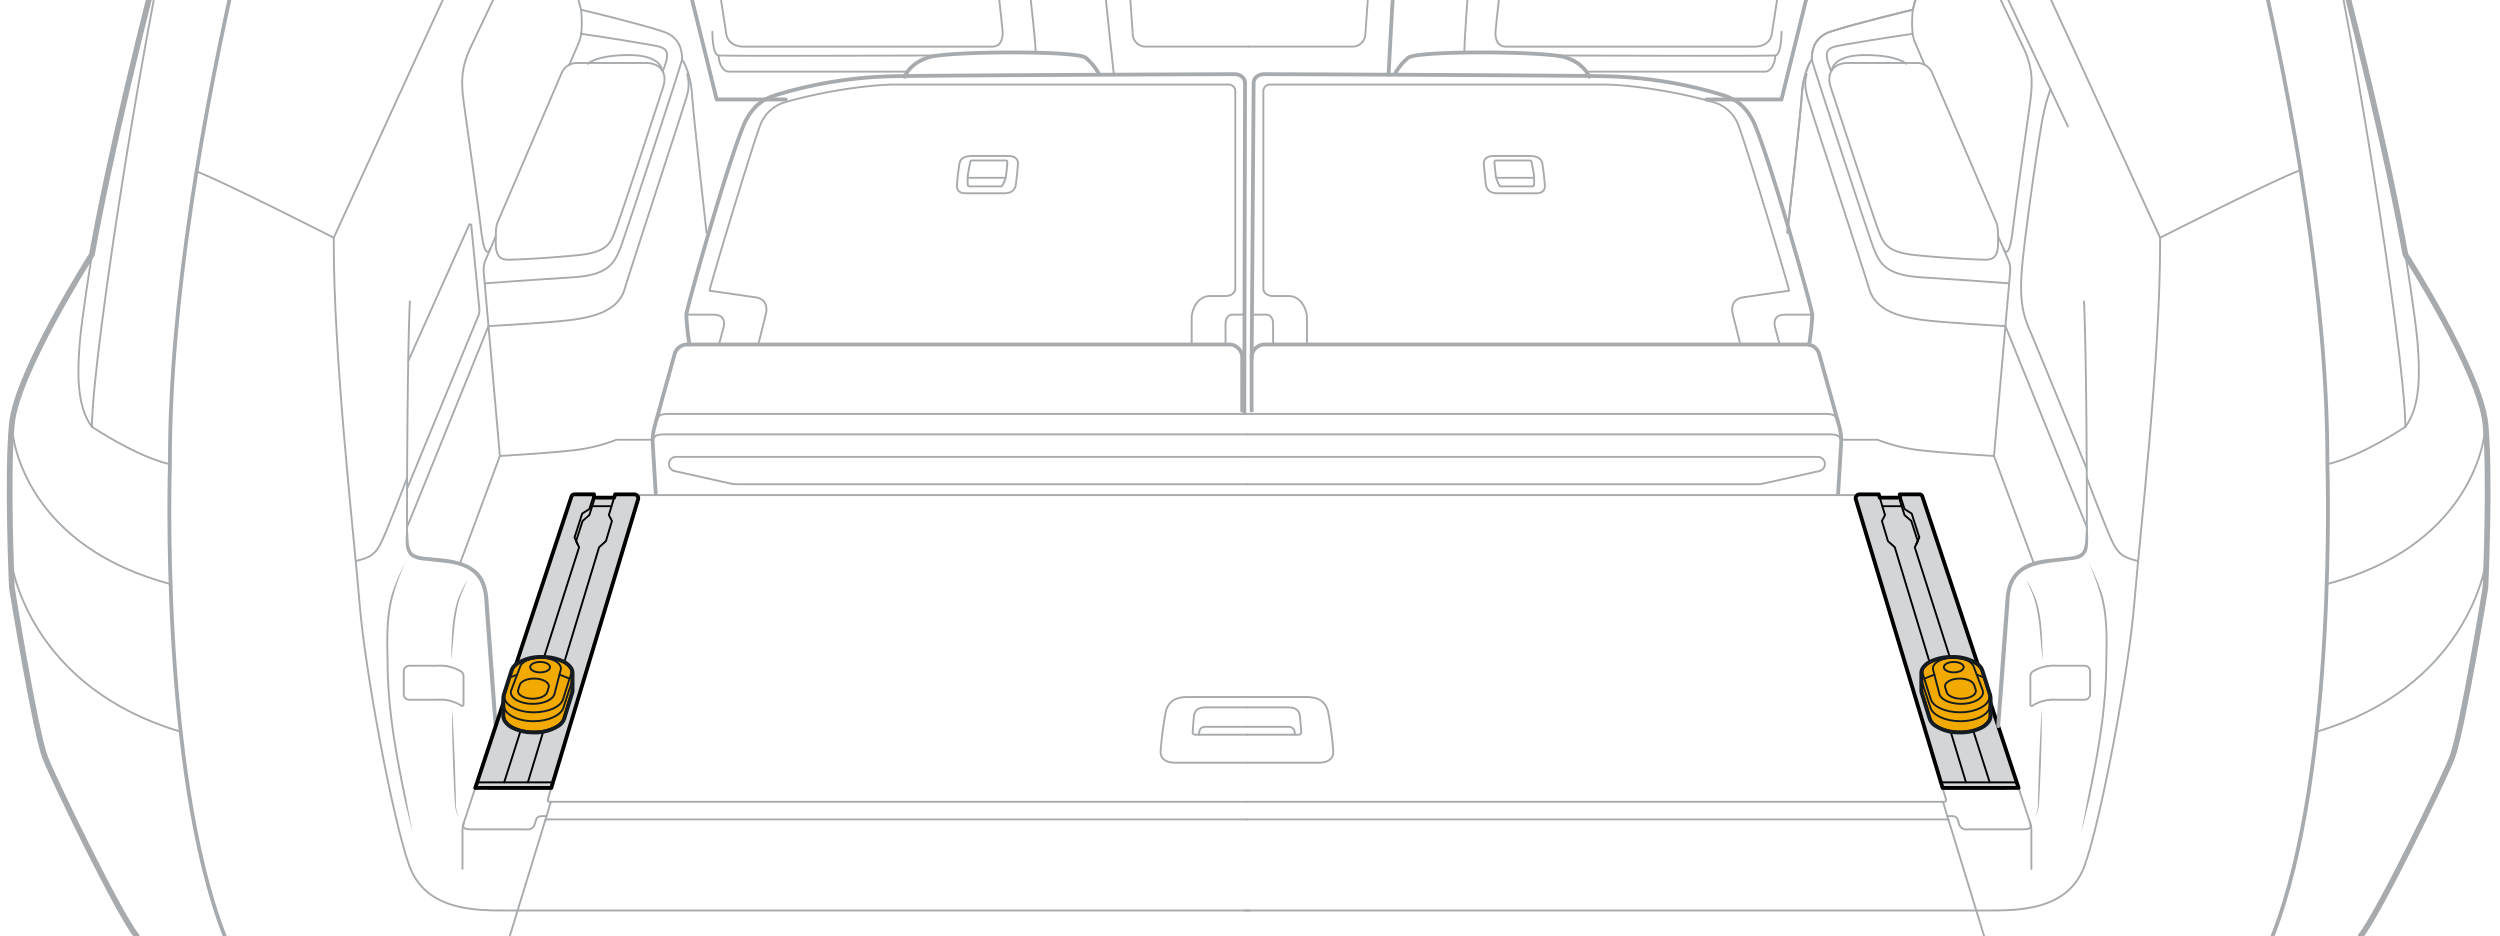 <svg xmlns="http://www.w3.org/2000/svg" width="654" height="244.852" viewBox="0 0 654 244.852"><g id="e828b7e6-0f5b-4e57-bb59-ea1a19b9eb59" data-name="below"><path d="M129.171,190q-1.288-16.223-2.432-32.456c-.112-2.617-.616-5.269-2.476-7.176-2.758-2.9-7.233-3.057-11.042-3.469-2.021-.33-4.468-.106-6.093-1.7-1.4-1.79-.951-4.174-.911-6.222a.251.251,0,0,1,.5-.005c.24,1.856-.037,4.081,1.117,5.58,1.435,1.222,3.644,1.049,5.49,1.341,5.429.374,12.068,1.273,13.833,7.449a17.141,17.141,0,0,1,.642,4.132q1.237,16.222,2.369,32.451a.5.5,0,0,1-1,.076Z" style="fill:#a7abae"/><path d="M528.542-184.8c16.431,22.685,52.739,82.579,59.364,95.035S620.238,16.24,629.249,66.593c0,0,19.611,30.742,20.936,44.258s0,42.933,0,42.933-6.175,37.974-8.717,44.415-19.32,41.021-23.9,46.61" style="fill:none;stroke:#a7abae;stroke-linecap:round;stroke-linejoin:round;stroke-width:1.5px"/><path d="M594.532,244.809c16.961-43.339,14.311-123.357,14.311-123.357.265-85.6-36.308-201.148-36.308-201.148l-5.3-14.576" style="fill:none;stroke:#a7abae;stroke-linecap:round;stroke-linejoin:round"/><path d="M629.249,66.593s2.65,16.431,3.18,23.057,1.06,16.431-3.18,22c0,0-11.4,7.686-20.406,9.806" style="fill:none;stroke:#a7abae;stroke-linecap:round;stroke-linejoin:round;stroke-width:0.5px"/><path d="M650.185,110.851c0,6.15-5.154,32.306-41.509,41.947" style="fill:none;stroke:#a7abae;stroke-linecap:round;stroke-linejoin:round;stroke-width:0.5px"/><path d="M650.485,145.487c-.134,4.062-6.017,34.572-44.463,45.93" style="fill:none;stroke:#a7abae;stroke-linecap:round;stroke-linejoin:round;stroke-width:0.5px"/><path d="M629.249,111.646C629.1,91.6,613.768-4.448,606.3-30.911" style="fill:none;stroke:#a7abae;stroke-linecap:round;stroke-linejoin:round;stroke-width:0.5px"/><path d="M124.752-184.8c-16.431,22.685-52.738,82.579-59.364,95.035S33.056,16.24,24.046,66.593c0,0-19.612,30.742-20.937,44.258s0,42.933,0,42.933,6.175,37.974,8.717,44.415,19.321,41.021,23.9,46.61" style="fill:none;stroke:#a7abae;stroke-linecap:round;stroke-linejoin:round;stroke-width:1.5px"/><path d="M58.763,244.809C41.8,201.47,44.452,121.452,44.452,121.452,44.187,35.851,80.759-79.7,80.759-79.7l5.3-14.576" style="fill:none;stroke:#a7abae;stroke-linecap:round;stroke-linejoin:round"/><path d="M24.046,66.593S21.4,83.024,20.865,89.65s-1.06,16.431,3.181,22c0,0,11.4,7.686,20.406,9.806" style="fill:none;stroke:#a7abae;stroke-linecap:round;stroke-linejoin:round;stroke-width:0.5px"/><path d="M3.109,110.851c0,6.15,5.154,32.306,41.509,41.947" style="fill:none;stroke:#a7abae;stroke-linecap:round;stroke-linejoin:round;stroke-width:0.5px"/><path d="M2.81,145.487c.133,4.062,6.016,34.572,44.462,45.93" style="fill:none;stroke:#a7abae;stroke-linecap:round;stroke-linejoin:round;stroke-width:0.5px"/><path d="M24.046,111.646C24.2,91.6,39.526-4.448,46.992-30.911" style="fill:none;stroke:#a7abae;stroke-linecap:round;stroke-linejoin:round;stroke-width:0.5px"/><path d="M466.041,8.308s.048,6.033-1.63,6.207-58.067,0-58.067,0" style="fill:none;stroke:#a7abae;stroke-linecap:round;stroke-linejoin:round;stroke-width:0.5px"/><path d="M464.411,14.515c0,1.909-1.041,4.222-2.66,4.222H414.976" style="fill:none;stroke:#a7abae;stroke-linecap:round;stroke-linejoin:round;stroke-width:0.5px"/><path d="M186.357,8.308s-.048,6.033,1.629,6.207,58.067,0,58.067,0" style="fill:none;stroke:#a7abae;stroke-linecap:round;stroke-linejoin:round;stroke-width:0.5px"/><path d="M187.986,14.515c0,1.909,1.041,4.222,2.66,4.222h46.775" style="fill:none;stroke:#a7abae;stroke-linecap:round;stroke-linejoin:round;stroke-width:0.5px"/><path d="M327.939,82.312h3.382c1.045,0,1.721,1.082,1.721,2.3v5.505" style="fill:none;stroke:#a7abae;stroke-linecap:round;stroke-linejoin:round;stroke-width:0.5px"/><path d="M341.9,90.117V83.191c0-1.962-1.352-5.75-4.857-5.75h-4s-2.552.068-2.552-2.1V23.826a1.7,1.7,0,0,1,1.7-1.7H419.87c4.671,0,16.873,1.267,28.693,4.706a9.819,9.819,0,0,1,6.292,6.154c2,5.159,13.441,43.08,13.155,43.08S456,77.786,456,77.786s-3.718.273-2.669,4.526c.494,2,1.263,5.1,1.939,7.805" style="fill:none;stroke:#a7abae;stroke-linecap:round;stroke-linejoin:round;stroke-width:0.5px"/><path d="M465.564,90.117c-.5-1.873-.982-3.665-1.176-4.367-.477-1.72-.1-3.438,2.669-3.438h7.05" style="fill:none;stroke:#a7abae;stroke-linecap:round;stroke-linejoin:round;stroke-width:0.5px"/><path d="M325.483,238.181h194.1c8.021,0,21.414.255,25.75-11.735s11.607-51.2,13.01-68.711,6.884-64.211,6.748-95.546" style="fill:none;stroke:#a7abae;stroke-linecap:round;stroke-linejoin:round;stroke-width:0.5px"/><path d="M509.613-33.072c2.554-9.865,5.36-12.671,9.314-4.891s46.16,100.152,46.16,100.152,30.564-15.552,36.735-17.671" style="fill:none;stroke:#a7abae;stroke-linecap:round;stroke-linejoin:round;stroke-width:0.5px"/><path d="M593.318.069s-19.126-32.062-22.38-40.282-12.5-42.789-13.357-55.3" style="fill:none;stroke:#a7abae;stroke-linecap:round;stroke-linejoin:round;stroke-width:0.5px"/><path d="M142.785-33.072l9.22,35.62s14.9,3.539,21.465,5.709c4.445,1.468,5.007,5.034,4.952,7.414.719.621,2.364,4.459,2.62,9.138s3.782,36.041,3.782,36.041" style="fill:none;stroke:#a7abae;stroke-linecap:round;stroke-linejoin:round;stroke-width:0.5px"/><path d="M509.613-33.072l-9.221,35.62s-14.9,3.539-21.465,5.709c-4.444,1.468-5.007,5.034-4.952,7.414-.719.621-2.363,4.459-2.619,9.138s-3.783,36.041-3.783,36.041" style="fill:none;stroke:#a7abae;stroke-linecap:round;stroke-linejoin:round;stroke-width:0.5px"/><path d="M325.7,82.312H322.32c-1.045,0-1.721,1.082-1.721,2.3v5.505" style="fill:none;stroke:#a7abae;stroke-linecap:round;stroke-linejoin:round;stroke-width:0.5px"/><path d="M311.744,90.117V83.191c0-1.962,1.353-5.75,4.858-5.75h4s2.551.068,2.551-2.1V23.826a1.7,1.7,0,0,0-1.7-1.7H233.771c-4.671,0-16.873,1.267-28.694,4.706a9.819,9.819,0,0,0-6.291,6.154c-2,5.159-13.441,43.08-13.155,43.08s12.011,1.72,12.011,1.72,3.718.273,2.669,4.526c-.494,2-1.264,5.1-1.939,7.805" style="fill:none;stroke:#a7abae;stroke-linecap:round;stroke-linejoin:round;stroke-width:0.5px"/><path d="M188.076,90.117c.5-1.873.982-3.665,1.177-4.367.477-1.72.1-3.438-2.669-3.438h-7.05" style="fill:none;stroke:#a7abae;stroke-linecap:round;stroke-linejoin:round;stroke-width:0.5px"/><path d="M326.914,238.181h-194.1c-8.021,0-21.413.255-25.75-11.735s-11.607-51.2-13.01-68.711S87.175,93.524,87.31,62.189" style="fill:none;stroke:#a7abae;stroke-linecap:round;stroke-linejoin:round;stroke-width:0.5px"/><path d="M142.785-33.072c-2.554-9.865-5.36-12.671-9.314-4.891S87.31,62.189,87.31,62.189,59.123,47.847,51.422,44.832" style="fill:none;stroke:#a7abae;stroke-linecap:round;stroke-linejoin:round;stroke-width:0.5px"/><path d="M133.031,245.921l9.586-31.255a.441.441,0,0,1,.422-.312H326.2" style="fill:none;stroke:#a7abae;stroke-linecap:round;stroke-linejoin:round;stroke-width:0.5px"/><path d="M142.617,214.666l1.389-4.6a.44.44,0,0,1,.422-.314H326.2" style="fill:none;stroke:#a7abae;stroke-linecap:round;stroke-linejoin:round;stroke-width:0.5px"/><path d="M519.367,245.921l-9.587-31.255a.441.441,0,0,0-.422-.312H326.2" style="fill:none;stroke:#a7abae;stroke-linecap:round;stroke-linejoin:round;stroke-width:0.5px"/><path d="M509.78,214.666l-1.388-4.6a.442.442,0,0,0-.423-.314H326.2" style="fill:none;stroke:#a7abae;stroke-linecap:round;stroke-linejoin:round;stroke-width:0.5px"/><path d="M144.428,209.749h-.71a.442.442,0,0,1-.423-.568l23.867-79.353a.441.441,0,0,1,.422-.315H326.2" style="fill:none;stroke:#a7abae;stroke-linecap:round;stroke-linejoin:round;stroke-width:0.5px"/><path d="M507.969,209.749h.71a.442.442,0,0,0,.423-.568l-23.867-79.353a.44.44,0,0,0-.422-.315H326.2" style="fill:none;stroke:#a7abae;stroke-linecap:round;stroke-linejoin:round;stroke-width:0.5px"/><path d="M171.569,129.513l-.807-13.31a14.32,14.32,0,0,1,.494-4.693l5.232-18.882a3.427,3.427,0,0,1,3.3-2.511H321.542a3.426,3.426,0,0,1,3.426,3.426v14.276" style="fill:none;stroke:#a7abae;stroke-linejoin:round"/><path d="M120.987,227.3v-9.971a6.63,6.63,0,0,1,.334-2.077l3.013-9.127" style="fill:none;stroke:#a7abae;stroke-linecap:round;stroke-linejoin:round;stroke-width:0.5px"/><path d="M531.41,227.3v-9.971a6.63,6.63,0,0,0-.334-2.077l-3.013-9.127" style="fill:none;stroke:#a7abae;stroke-linecap:round;stroke-linejoin:round;stroke-width:0.5px"/><path d="M120.305,147.472l10.464-28.19s14.865-.869,20.464-1.641a45.633,45.633,0,0,0,10.039-2.607h9.467" style="fill:none;stroke:#a7abae;stroke-linecap:round;stroke-linejoin:round;stroke-width:0.5px"/><path d="M148.908,17.014c1.438-3.361,2.4-5.624,2.614-6.133,1.159-2.8.483-8.333.483-8.333" style="fill:none;stroke:#a7abae;stroke-linecap:round;stroke-linejoin:round;stroke-width:0.5px"/><path d="M503.49,17.014c-1.439-3.361-2.4-5.624-2.615-6.133-1.158-2.8-.483-8.333-.483-8.333" style="fill:none;stroke:#a7abae;stroke-linecap:round;stroke-linejoin:round;stroke-width:0.5px"/><path d="M130.258,57.945c4.577-10.656,11.875-27.652,16.68-38.868a4.285,4.285,0,0,1,3.937-2.6h18.119c3.185,0,5.888,2.026,4.44,6.466s-11.2,34.171-12.452,37.356-1.93,5.7-9.942,6.468-14,1.061-17.182,1.158c-1.979.06-4.231.181-4.167-4.481C129.722,61.166,129.6,59.464,130.258,57.945Z" style="fill:none;stroke:#a7abae;stroke-linecap:round;stroke-linejoin:round;stroke-width:0.5px"/><path d="M130.769,119.282l-4.234-48.195A6.423,6.423,0,0,1,127.028,68l2.673-6.223" style="fill:none;stroke:#a7abae;stroke-linecap:round;stroke-linejoin:round;stroke-width:0.5px"/><path d="M521.628,119.282l4.234-48.195A6.411,6.411,0,0,0,525.369,68L522.7,61.772" style="fill:none;stroke:#a7abae;stroke-linecap:round;stroke-linejoin:round;stroke-width:0.5px"/><path d="M106.467,140.655c0-48.144.749-61.786.749-61.786" style="fill:none;stroke:#a7abae;stroke-linecap:round;stroke-linejoin:round;stroke-width:0.5px"/><path d="M106.467,137.944l21.317-52.638s16.756-.9,22.162-1.675,11.776-2.317,13.449-7.98,15.38-47.3,16.153-50.13a10.121,10.121,0,0,0,.215-6.12" style="fill:none;stroke:#a7abae;stroke-linecap:round;stroke-linejoin:round;stroke-width:0.5px"/><path d="M106.79,94.441l15.931-35.6a.295.295,0,0,1,.562.092L125.4,80.787a3.9,3.9,0,0,1-.276,1.86L106.486,127.84" style="fill:none;stroke:#a7abae;stroke-linecap:round;stroke-linejoin:round;stroke-width:0.5px"/><path d="M126.8,74.124s13.234-.983,22.886-1.562,11.2-3.764,12.935-8.591,14.672-44.306,15.8-48.3" style="fill:none;stroke:#a7abae;stroke-linecap:round;stroke-linejoin:round;stroke-width:0.5px"/><path d="M153.742,16.673s2.221-2.269,10.763-2.269,8.681,3.963,8.681,3.963" style="fill:none;stroke:#a7abae;stroke-linecap:round;stroke-linejoin:round;stroke-width:0.5px"/><path d="M152.03,8.844s9.5,1.372,16.529,2.616c5.491.971,7.437.748,4.805,7.2" style="fill:none;stroke:#a7abae;stroke-linecap:round;stroke-linejoin:round;stroke-width:0.5px"/><path d="M128.274,65.094c-.7,1.631-1.752,1.1-2.428-4.984s-3.571-26.448-4.344-31.95-1.255-9.653,1.545-15.638,15.282-32.22,16.69-34.754c2.072-3.731,5-3.317,7.324,5.68" style="fill:none;stroke:#a7abae;stroke-linecap:round;stroke-linejoin:round;stroke-width:0.5px"/><path d="M509.613-33.072l-9.221,35.62s-14.9,3.539-21.465,5.709c-4.444,1.468-5.007,5.034-4.952,7.414-.719.621-2.363,4.459-2.619,9.138s-3.783,36.041-3.783,36.041" style="fill:none;stroke:#a7abae;stroke-linecap:round;stroke-linejoin:round;stroke-width:0.5px"/><path d="M522.139,57.945c-4.577-10.656-11.875-27.652-16.68-38.868a4.284,4.284,0,0,0-3.937-2.6H483.4c-3.185,0-5.888,2.026-4.44,6.466s11.2,34.171,12.452,37.356,1.931,5.7,9.943,6.468,14,1.061,17.181,1.158c1.979.06,4.232.181,4.167-4.481C522.675,61.166,522.792,59.464,522.139,57.945Z" style="fill:none;stroke:#a7abae;stroke-linecap:round;stroke-linejoin:round;stroke-width:0.5px"/><path d="M545.93,137.944,524.613,85.306s-16.756-.9-22.161-1.675-11.777-2.317-13.45-7.98-15.38-47.3-16.152-50.13-.724-4.362-.216-6.12" style="fill:none;stroke:#a7abae;stroke-linecap:round;stroke-linejoin:round;stroke-width:0.5px"/><path d="M525.6,74.124s-13.234-.983-22.887-1.562-11.2-3.764-12.935-8.591-14.672-44.306-15.8-48.3" style="fill:none;stroke:#a7abae;stroke-linecap:round;stroke-linejoin:round;stroke-width:0.5px"/><path d="M498.655,16.673s-2.22-2.269-10.763-2.269-8.681,3.963-8.681,3.963" style="fill:none;stroke:#a7abae;stroke-linecap:round;stroke-linejoin:round;stroke-width:0.5px"/><path d="M500.367,8.844s-9.5,1.372-16.529,2.616c-5.49.971-7.437.748-4.8,7.2" style="fill:none;stroke:#a7abae;stroke-linecap:round;stroke-linejoin:round;stroke-width:0.5px"/><path d="M524.123,65.094c.7,1.631,1.753,1.1,2.428-4.984s3.572-26.448,4.344-31.95,1.255-9.653-1.544-15.638S514.068-19.7,512.66-22.232c-2.072-3.731-4.995-3.317-7.324,5.68" style="fill:none;stroke:#a7abae;stroke-linecap:round;stroke-linejoin:round;stroke-width:0.5px"/><path d="M106.5,124.976s-5.458,14.576-7.1,17.569-3.2,3.389-6.331,4.252" style="fill:none;stroke:#a7abae;stroke-linecap:round;stroke-linejoin:round;stroke-width:0.5px"/><path d="M121.255,176.857a1.452,1.452,0,0,0-.642-1.2,10.542,10.542,0,0,0-6.215-1.5h-7.326a1.449,1.449,0,0,0-1.449,1.449V181.6a1.449,1.449,0,0,0,1.449,1.449H114.4a10.457,10.457,0,0,1,6.308,1.562.35.35,0,0,0,.549-.287Z" style="fill:none;stroke:#a7abae;stroke-linecap:round;stroke-linejoin:round;stroke-width:0.5px"/><path d="M106.034,147.168a57.249,57.249,0,0,0-3.088,8.446c-1.637,5.777-1.413,11.895-1.3,17.853.059,12.052,2.215,23.925,4.679,35.685q.8,4.44,1.688,8.866-1.134-4.37-2.177-8.764c-2.471-11.786-4.63-23.693-4.689-35.772-.121-6.012-.342-12.153,1.312-18.007a56.256,56.256,0,0,1,3.57-8.307Z" style="fill:#a7abae"/><path d="M546.364,147.168a56.469,56.469,0,0,1,3.57,8.307c1.653,5.854,1.432,12,1.312,18.007-.06,12.079-2.219,23.986-4.69,35.772q-1.049,4.393-2.177,8.764.891-4.425,1.688-8.866c2.464-11.76,4.62-23.633,4.679-35.685.119-5.958.343-12.076-1.294-17.852a57.375,57.375,0,0,0-3.088-8.447Z" style="fill:#a7abae"/><path d="M121.421,214.945c-.627,1.862-.112,2.022,2.688,2.022h13.485a2.05,2.05,0,0,0,2.424-1.805c.449-1.736.925-1.678,2.956-1.678" style="fill:none;stroke:#a7abae;stroke-linecap:round;stroke-linejoin:round;stroke-width:0.5px"/><line x1="144.215" y1="206.122" x2="124.335" y2="206.122" style="fill:none;stroke:#a7abae;stroke-linecap:round;stroke-linejoin:round;stroke-width:0.5px"/><path d="M530.976,214.945c.627,1.862.112,2.022-2.687,2.022H514.8a2.051,2.051,0,0,1-2.425-1.805c-.449-1.736-.924-1.678-2.955-1.678" style="fill:none;stroke:#a7abae;stroke-linecap:round;stroke-linejoin:round;stroke-width:0.5px"/><line x1="508.182" y1="206.122" x2="528.062" y2="206.122" style="fill:none;stroke:#a7abae;stroke-linecap:round;stroke-linejoin:round;stroke-width:0.5px"/><path d="M122.326,151.534c-.675,1.692-1.467,3.34-2.052,5.045-1.638,5.2-1.5,10.75-2.267,16.127.2-5.436.08-11.064,1.907-16.258a46.3,46.3,0,0,1,2.412-4.914Z" style="fill:#a7abae"/><path d="M120.375,214.054c-1.732-1.808-1.309-4.667-1.557-6.967l-.312-7.258c-.12-4.264-.3-10.316-.259-14.528.335,4.174.581,10.264.758,14.512l.2,7.263c.184,2.308-.4,5.069,1.174,6.978Z" style="fill:#a7abae"/><path d="M144.215,206.122l22.743-75.617v-.143a1.042,1.042,0,0,0-1.041-1.042h-5l-.262.864H155.4v-.864h-5.11a.837.837,0,0,0-.794.574l-25.165,76.227Z" style="fill:#d3d5d6;stroke:#000001;stroke-linecap:round;stroke-linejoin:round"/><polyline points="155.403 129.32 154.179 133.165 152.301 134.351 150.297 140.604 151.193 142.562" style="fill:none;stroke:#000001;stroke-linecap:round;stroke-linejoin:round;stroke-width:0.5px"/><polyline points="138.093 204.662 156.725 143.153 158.508 141.563 160.09 136.271 159.275 134.737 160.654 130.184" style="fill:none;stroke:#000001;stroke-linecap:round;stroke-linejoin:round;stroke-width:0.5px"/><line x1="124.816" y1="204.662" x2="144.542" y2="204.662" style="fill:none;stroke:#000001;stroke-linecap:round;stroke-linejoin:round;stroke-width:0.5px"/><polyline points="155.403 130.184 155.403 130.892 154.179 134.737 152.41 136.271 150.705 141.563 151.492 143.173 131.887 204.662" style="fill:none;stroke:#000001;stroke-linecap:round;stroke-linejoin:round;stroke-width:0.5px"/><line x1="159.977" y1="132.42" x2="154.949" y2="132.42" style="fill:none;stroke:#000001;stroke-linecap:round;stroke-linejoin:round;stroke-width:0.5px"/><path d="M508.182,206.122l-22.743-75.617v-.143a1.042,1.042,0,0,1,1.042-1.042h5l.261.864h5.251v-.864h5.11a.837.837,0,0,1,.794.574l25.165,76.227Z" style="fill:#d3d5d6;stroke:#000001;stroke-linecap:round;stroke-linejoin:round"/><polyline points="496.994 129.32 498.218 133.165 500.096 134.351 502.101 140.604 501.204 142.562" style="fill:none;stroke:#000001;stroke-linecap:round;stroke-linejoin:round;stroke-width:0.5px"/><polyline points="514.304 204.662 495.672 143.153 493.89 141.563 492.307 136.271 493.123 134.737 491.743 130.184" style="fill:none;stroke:#000001;stroke-linecap:round;stroke-linejoin:round;stroke-width:0.5px"/><line x1="527.581" y1="204.662" x2="507.856" y2="204.662" style="fill:none;stroke:#000001;stroke-linecap:round;stroke-linejoin:round;stroke-width:0.5px"/><polyline points="496.994 130.184 496.994 130.892 498.218 134.737 499.987 136.271 501.693 141.563 500.905 143.173 520.51 204.662" style="fill:none;stroke:#000001;stroke-linecap:round;stroke-linejoin:round;stroke-width:0.5px"/><line x1="492.421" y1="132.42" x2="497.449" y2="132.42" style="fill:none;stroke:#000001;stroke-linecap:round;stroke-linejoin:round;stroke-width:0.5px"/><path d="M171.817,109.985c.417-1.5,1.162-1.709,3.382-1.709h151" style="fill:none;stroke:#a7abae;stroke-linecap:round;stroke-linejoin:round;stroke-width:0.5px"/><path d="M170.739,115.338c.417-1.5,1.161-1.709,3.382-1.709H326.2" style="fill:none;stroke:#a7abae;stroke-linecap:round;stroke-linejoin:round;stroke-width:0.5px"/><path d="M326.2,119.517H176.878a1.879,1.879,0,0,0-.41,3.712l14.326,3.2a10.436,10.436,0,0,0,2.27.25H326.2" style="fill:none;stroke:#a7abae;stroke-linecap:round;stroke-linejoin:round;stroke-width:0.5px"/><path d="M480.828,129.513l.807-13.31a14.32,14.32,0,0,0-.494-4.693l-5.232-18.882a3.426,3.426,0,0,0-3.3-2.511H330.855a3.426,3.426,0,0,0-3.426,3.426v14.276" style="fill:none;stroke:#a7abae;stroke-linejoin:round"/><path d="M522.229,189.921q1.111-16.23,2.369-32.451c.107-2.742.744-5.781,2.784-7.826,3.111-3.2,7.613-3.318,11.691-3.755,1.846-.293,4.056-.119,5.491-1.341,1.154-1.5.874-3.722,1.117-5.58a.25.25,0,0,1,.5.005,20.1,20.1,0,0,1-.033,4.137,3.573,3.573,0,0,1-2.871,3.188c-8.191,1.5-17.345.018-17.617,11.243Q524.5,173.772,523.226,190a.5.5,0,0,1-1-.076Z" style="fill:#a7abae"/><path d="M532.092,147.472l-10.464-28.19s-14.865-.869-20.464-1.641a45.613,45.613,0,0,1-10.038-2.607h-9.467" style="fill:none;stroke:#a7abae;stroke-linecap:round;stroke-linejoin:round;stroke-width:0.5px"/><path d="M545.931,140.655c0-48.144-.75-61.786-.75-61.786" style="fill:none;stroke:#a7abae;stroke-linecap:round;stroke-linejoin:round;stroke-width:0.5px"/><path d="M545.9,124.976s5.457,14.576,7.1,17.569,3.2,3.389,6.331,4.252" style="fill:none;stroke:#a7abae;stroke-linecap:round;stroke-linejoin:round;stroke-width:0.5px"/><path d="M531.143,176.857a1.453,1.453,0,0,1,.641-1.2,10.545,10.545,0,0,1,6.216-1.5h7.325a1.449,1.449,0,0,1,1.449,1.449V181.6a1.449,1.449,0,0,1-1.449,1.449H538a10.458,10.458,0,0,0-6.309,1.562.349.349,0,0,1-.548-.287Z" style="fill:none;stroke:#a7abae;stroke-linecap:round;stroke-linejoin:round;stroke-width:0.5px"/><path d="M530.071,151.534a46.3,46.3,0,0,1,2.412,4.914c1.827,5.194,1.7,10.822,1.907,16.258-.767-5.377-.629-10.927-2.267-16.127-.585-1.705-1.377-3.353-2.052-5.045Z" style="fill:#a7abae"/><path d="M532.022,214.054c1.574-1.908.99-4.671,1.174-6.978l.2-7.263c.178-4.262.422-10.314.758-14.512.042,4.187-.139,10.278-.259,14.528l-.312,7.258c-.248,2.3.175,5.159-1.557,6.967Z" style="fill:#a7abae"/><path d="M480.58,109.985c-.417-1.5-1.161-1.709-3.382-1.709h-151" style="fill:none;stroke:#a7abae;stroke-linecap:round;stroke-linejoin:round;stroke-width:0.5px"/><path d="M481.658,115.338c-.416-1.5-1.161-1.709-3.381-1.709H326.2" style="fill:none;stroke:#a7abae;stroke-linecap:round;stroke-linejoin:round;stroke-width:0.5px"/><path d="M326.2,119.517h149.32a1.879,1.879,0,0,1,.41,3.712l-14.325,3.2a10.392,10.392,0,0,1-2.271.251H326.2" style="fill:none;stroke:#a7abae;stroke-linecap:round;stroke-linejoin:round;stroke-width:0.5px"/><path d="M326.2,182.345H310.712c-1.813,0-5.007.259-5.784,4.058a95.411,95.411,0,0,0-1.3,9.927c-.172,1.813.95,3.194,3.8,3.194H326.2" style="fill:none;stroke:#a7abae;stroke-linecap:round;stroke-linejoin:round;stroke-width:0.5px"/><path d="M326.2,185.049H315.59c-1.609,0-3.078.308-3.285,2.574-.175,1.914-.257,3.238-.294,3.951a.588.588,0,0,0,.587.618h13.6" style="fill:none;stroke:#a7abae;stroke-linecap:round;stroke-linejoin:round;stroke-width:0.5px"/><path d="M313.721,192.192s-.386-2.059,1.673-2.059H326.2" style="fill:none;stroke:#a7abae;stroke-linecap:round;stroke-linejoin:round;stroke-width:0.5px"/><path d="M326.2,182.345h15.486c1.813,0,5.007.259,5.784,4.058a95.411,95.411,0,0,1,1.3,9.927c.173,1.813-.95,3.194-3.8,3.194H326.2" style="fill:none;stroke:#a7abae;stroke-linecap:round;stroke-linejoin:round;stroke-width:0.5px"/><path d="M326.2,185.049h10.608c1.609,0,3.078.308,3.285,2.574.175,1.914.258,3.238.3,3.951a.588.588,0,0,1-.588.618H326.2" style="fill:none;stroke:#a7abae;stroke-linecap:round;stroke-linejoin:round;stroke-width:0.5px"/><path d="M338.676,192.192s.387-2.059-1.673-2.059H326.2" style="fill:none;stroke:#a7abae;stroke-linecap:round;stroke-linejoin:round;stroke-width:0.5px"/><path d="M388.169,42.928c-.091-1.447.949-2.126,2.487-2.126h9.408c1.537,0,3.166.317,3.437,2.081s.543,4.025.633,5.518-.723,2.171-2.4,2.171h-9.905c-1.357,0-2.849-.407-3.121-2.307S388.169,42.928,388.169,42.928Z" style="fill:none;stroke:#a7abae;stroke-linecap:round;stroke-linejoin:round;stroke-width:0.5px"/><path d="M390.948,42.39a.39.39,0,0,1,.389-.412h8.908a.389.389,0,0,1,.381.31c.133.64.44,2.142.614,3.218a13.07,13.07,0,0,1,.035,2.9.387.387,0,0,1-.387.354h-8.269a.389.389,0,0,1-.324-.172,7.18,7.18,0,0,1-1.051-3.084C391.061,44.041,390.981,42.947,390.948,42.39Z" style="fill:none;stroke:#a7abae;stroke-linecap:round;stroke-linejoin:round;stroke-width:0.5px"/><line x1="391.428" y1="46.511" x2="401.194" y2="46.511" style="fill:none;stroke:#a7abae;stroke-linecap:round;stroke-linejoin:round;stroke-width:0.5px"/><path d="M266.3,42.928c.09-1.447-.95-2.126-2.488-2.126H254.4c-1.538,0-3.166.317-3.438,2.081s-.542,4.025-.633,5.518.724,2.171,2.4,2.171h9.905c1.357,0,2.85-.407,3.121-2.307S266.3,42.928,266.3,42.928Z" style="fill:none;stroke:#a7abae;stroke-linecap:round;stroke-linejoin:round;stroke-width:0.5px"/><path d="M263.519,42.39a.388.388,0,0,0-.388-.412h-8.909a.389.389,0,0,0-.381.31c-.133.64-.44,2.142-.613,3.218a13.018,13.018,0,0,0-.036,2.9.389.389,0,0,0,.388.354h8.269a.388.388,0,0,0,.323-.172,7.18,7.18,0,0,0,1.051-3.084C263.406,44.041,263.486,42.947,263.519,42.39Z" style="fill:none;stroke:#a7abae;stroke-linecap:round;stroke-linejoin:round;stroke-width:0.5px"/><line x1="263.039" y1="46.511" x2="253.273" y2="46.511" style="fill:none;stroke:#a7abae;stroke-linecap:round;stroke-linejoin:round;stroke-width:0.5px"/><path d="M205.58,26.019h-18.1L180.95-.413s-.477-1.911-3.5-3.5a13.186,13.186,0,0,1-5.891-6.529c-.637-1.91-6.847-35.348-9.076-56.366a64.448,64.448,0,0,1-3.025-17.834A56.283,56.283,0,0,1,163.6-106.3c1.751-4.459,10.668-9.873,23.884-9.873h5.9" style="fill:none;stroke:#a7abae;stroke-linecap:round;stroke-linejoin:round"/><path d="M276.973-112.914l-.667,5.229L281.7-9.817s0,2.74,2.4,3.425,4.623.6,4.88,3.34,2.409,22.591,2.409,22.591" style="fill:none;stroke:#a7abae;stroke-linecap:round;stroke-linejoin:round;stroke-width:0.5px"/><path d="M270.891,13.717c.257-.428-1.264-13.858-1.264-13.858s-1.113-4.881,2.911-5.651a34.933,34.933,0,0,1,5.48-.771s3.254-.343,3.682-3.254" style="fill:none;stroke:#a7abae;stroke-linecap:round;stroke-linejoin:round;stroke-width:0.5px"/><path d="M175.507-14.252c-4.138-18.943-8.517-54.274-10-74.874-.4-11.489,10.2-15.55,19.511-15.748s73.686-.1,77.846,0,7.23.991,7.329,5.546,4.655,83,4.655,83,.693,3.467-1.684,3.467h-6.636s-6.438,1.287-5.546,9.012,1.287,11.885,1.287,11.885.5,4.16-2.674,4.16H194.325s-3.863.1-4.358-3.466S187.59-6.527,187.59-6.527s-.792-4.457-4.556-5.249S175.951-12.218,175.507-14.252Z" style="fill:none;stroke:#a7abae;stroke-linecap:round;stroke-linejoin:round;stroke-width:0.5px"/><path d="M326.754-104.988H284.8c-2.2,0-3.731,1.541-3.636,4.315.087,2.5,3.824,71.889,4.562,85.582a2.687,2.687,0,0,0,2.459,2.532l3.074.262A4.208,4.208,0,0,1,295.1-8.4L296.34,9.072a3.358,3.358,0,0,0,3.35,3.12h27.064" style="fill:none;stroke:#a7abae;stroke-linecap:round;stroke-linejoin:round;stroke-width:0.5px"/><path d="M446.4,26.019H466.03L472.559-.413s.477-1.911,3.5-3.5a13.186,13.186,0,0,0,5.891-6.529c.637-1.91,6.847-35.348,9.076-56.366a64.448,64.448,0,0,0,3.025-17.834,56.283,56.283,0,0,0-4.14-21.654c-1.751-4.459-10.668-9.873-23.884-9.873h-5.9" style="fill:none;stroke:#a7abae;stroke-linecap:round;stroke-linejoin:round"/><path d="M376.536-112.914l.667,5.229L371.809-9.817s0,2.74-2.4,3.425-4.623.6-4.88,3.34-1.285,22.6-1.285,22.6" style="fill:none;stroke:#a7abae;stroke-linecap:round;stroke-linejoin:round"/><path d="M383.14,13.752c-.257-.428.742-13.893.742-13.893S385-5.022,380.971-5.792a34.933,34.933,0,0,0-5.48-.771s-3.254-.343-3.682-3.254" style="fill:none;stroke:#a7abae;stroke-linecap:round;stroke-linejoin:round;stroke-width:0.5px"/><path d="M478-14.252c4.138-18.943,8.517-54.274,10-74.874.4-11.489-10.2-15.55-19.511-15.748s-73.686-.1-77.846,0-7.23.991-7.329,5.546-4.655,83-4.655,83-.693,3.467,1.684,3.467h6.636s6.437,1.287,5.546,9.012-1.287,11.885-1.287,11.885-.5,4.16,2.674,4.16h65.267s3.863.1,4.358-3.466,2.377-15.253,2.377-15.253.792-4.457,4.556-5.249S477.558-12.218,478-14.252Z" style="fill:none;stroke:#a7abae;stroke-linecap:round;stroke-linejoin:round;stroke-width:0.5px"/><path d="M326.754-104.988h41.959c2.2,0,3.731,1.541,3.636,4.315-.087,2.5-3.824,71.889-4.562,85.582a2.687,2.687,0,0,1-2.459,2.532l-3.074.262A4.208,4.208,0,0,0,358.413-8.4L357.169,9.072a3.359,3.359,0,0,1-3.351,3.12H326.754" style="fill:none;stroke:#a7abae;stroke-linecap:round;stroke-linejoin:round;stroke-width:0.5px"/><path d="M473.271,90.181a71.611,71.611,0,0,0,.836-7.869c-.142-1.759-10.616-39.167-15.176-49.99-2.921-6.088-6.555-6.967-10.046-7.982a113.328,113.328,0,0,0-29.07-4.4c-14.393-.27-89.171-.541-89.171-.541s-2.7,0-2.7,2.5-.51,71.638-.51,71.638" style="fill:none;stroke:#a7abae;stroke-linecap:round;stroke-linejoin:round"/><path d="M180.361,90.117a70.741,70.741,0,0,1-.827-7.805c.142-1.759,10.616-39.167,15.176-49.99,2.921-6.088,6.555-6.967,10.046-7.982a113.319,113.319,0,0,1,29.07-4.4C248.218,19.673,323,19.4,323,19.4s2.7,0,2.7,2.5c0,2.041-.177,68.373-.177,86.17" style="fill:none;stroke:#a7abae;stroke-linecap:round;stroke-linejoin:round"/><path d="M415.721,20.082s-1.117-3.358-5.929-4.962c-3.673-1.74-39.116-2-41.436,0a14.875,14.875,0,0,0-3.479,4.282" style="fill:none;stroke:#a7abae;stroke-linecap:round;stroke-linejoin:round"/><path d="M236.677,20.082s1.116-3.358,5.928-4.962c3.673-1.74,39.116-2,41.436,0a14.886,14.886,0,0,1,3.48,4.282" style="fill:none;stroke:#a7abae;stroke-linecap:round;stroke-linejoin:round"/><path d="M545.892,122.629s-13.054-31.92-14.6-35.523-3.218-7.208-2.317-17.247c.85-9.471,4.221-33.036,5.464-39.343a50.012,50.012,0,0,1,1.969-7.158" style="fill:none;stroke:#a7abae;stroke-linecap:round;stroke-linejoin:round;stroke-width:0.5px"/><path d="M509.662-24.4c.782-4.073.782-6.261,4.643,1.333,3.185,6.262,17.267,36.142,22.105,46.422q2.288,4.86,4.569,9.721" style="fill:none;stroke:#a7abae;stroke-linecap:round;stroke-linejoin:round;stroke-width:0.5px"/></g><g id="ab304ea1-e0d1-4d09-87bf-2ef5219fcfc9" data-name="illustration"><path d="M139.686,191.362c-4.292,0-7.785-1.84-7.785-4.1v-4.692l.1-.66,2.052-6.457c.6-1.905,3.912-3.342,7.691-3.342,4.3,0,7.794,1.778,7.794,3.965v4.464a2.181,2.181,0,0,1-.094.656l-2.07,6.712C146.77,189.876,143.463,191.362,139.686,191.362Z" style="fill:#f2a900"/><path d="M139.686,191.612a12.328,12.328,0,0,1-5.619-1.232,5.053,5.053,0,0,1-2.016-1.75,2.628,2.628,0,0,1-.4-1.369s0-4.692,0-4.73c0,0,.1-.661.111-.7l2.051-6.456a3.606,3.606,0,0,1,1.381-1.745,11.546,11.546,0,0,1,6.549-1.772,12.7,12.7,0,0,1,5.622,1.189,4.987,4.987,0,0,1,2.034,1.716,2.488,2.488,0,0,1,.388,1.31v4.464a2.43,2.43,0,0,1-.1.729l-2.07,6.712a3.742,3.742,0,0,1-1.432,1.839A11.345,11.345,0,0,1,139.686,191.612Z" style="fill:none;stroke:#141b21;stroke-linecap:round;stroke-linejoin:round"/><path d="M139.686,191.362c-4.292,0-7.785-1.84-7.785-4.1v-4.692l.1-.66,2.052-6.457c.6-1.905,3.912-3.342,7.691-3.342,4.3,0,7.794,1.778,7.794,3.965v4.464a2.181,2.181,0,0,1-.094.656l-2.07,6.712C146.77,189.876,143.463,191.362,139.686,191.362Z" style="fill:none;stroke:#141b21;stroke-linecap:round;stroke-linejoin:round;stroke-width:0.5px"/><ellipse cx="141.287" cy="174.529" rx="2.602" ry="1.364" style="fill:none;stroke:#141b21;stroke-linecap:round;stroke-linejoin:round;stroke-width:0.5px"/><path d="M131.865,184.6c0,2.248,3.46,4.07,7.727,4.07,3.831,0,7.148-1.545,7.775-3.466l2.173-6.653" style="fill:none;stroke:#141b21;stroke-linecap:round;stroke-linejoin:round;stroke-width:0.5px"/><path d="M136.094,174.336l-2.34,6.2a1.658,1.658,0,0,0-.109.586c0,1.66,2.567,3,5.733,3,2.9,0,5.3-1.13,5.681-2.6l1.621-6.265a1.533,1.533,0,0,0,.049-.382c0-1.554-2.4-2.814-5.369-2.814C138.754,172.071,136.581,173.045,136.094,174.336Z" style="fill:none;stroke:#141b21;stroke-linecap:round;stroke-linejoin:round;stroke-width:0.5px"/><path d="M131.952,182.24c0,2.237,3.438,4.1,7.706,4.1,3.831,0,7.011-1.462,7.621-3.38l1.957-6.16c.218-.614.4-1.305.061-1.755" style="fill:none;stroke:#141b21;stroke-linecap:round;stroke-linejoin:round;stroke-width:0.5px"/><line x1="146.365" y1="176.482" x2="149.003" y2="177.533" style="fill:none;stroke:#141b21;stroke-linecap:round;stroke-linejoin:round;stroke-width:0.5px"/><line x1="135.284" y1="176.482" x2="133.502" y2="177.192" style="fill:none;stroke:#141b21;stroke-linecap:round;stroke-linejoin:round;stroke-width:0.5px"/><path d="M143.53,179.862l-.4,1.24c-.3.96-1.88,1.68-3.78,1.68-2.144,0-4.163-.969-3.79-2.34l.4-1.25c.3-.95,1.88-1.68,3.78-1.68C141.9,177.512,143.9,178.488,143.53,179.862Z" style="fill:none;stroke:#141b21;stroke-linecap:round;stroke-linejoin:round;stroke-width:0.5px"/><path d="M512.712,191.362c4.292,0,7.784-1.84,7.784-4.1v-4.692l-.1-.66-2.051-6.457c-.606-1.905-3.913-3.342-7.692-3.342-4.3,0-7.794,1.778-7.794,3.965v4.464a2.214,2.214,0,0,0,.094.656l2.07,6.712C505.628,189.876,508.934,191.362,512.712,191.362Z" style="fill:#f2a900"/><path d="M512.712,191.612a12.324,12.324,0,0,0,5.618-1.232,5.053,5.053,0,0,0,2.016-1.75,2.628,2.628,0,0,0,.4-1.369s0-4.692,0-4.73c0,0-.1-.661-.11-.7l-2.052-6.456a3.6,3.6,0,0,0-1.381-1.745,11.544,11.544,0,0,0-6.549-1.772,12.7,12.7,0,0,0-5.622,1.189A4.977,4.977,0,0,0,503,174.765a2.48,2.48,0,0,0-.389,1.31v4.464a2.43,2.43,0,0,0,.1.729l2.07,6.712a3.748,3.748,0,0,0,1.432,1.839A11.349,11.349,0,0,0,512.712,191.612Z" style="fill:none;stroke:#141b21;stroke-linecap:round;stroke-linejoin:round"/><path d="M512.712,191.362c4.292,0,7.784-1.84,7.784-4.1v-4.692l-.1-.66-2.051-6.457c-.606-1.905-3.913-3.342-7.692-3.342-4.3,0-7.794,1.778-7.794,3.965v4.464a2.214,2.214,0,0,0,.094.656l2.07,6.712C505.628,189.876,508.934,191.362,512.712,191.362Z" style="fill:none;stroke:#141b21;stroke-linecap:round;stroke-linejoin:round;stroke-width:0.5px"/><ellipse cx="511.11" cy="174.529" rx="2.602" ry="1.364" style="fill:none;stroke:#141b21;stroke-linecap:round;stroke-linejoin:round;stroke-width:0.5px"/><path d="M520.532,184.6c0,2.248-3.459,4.07-7.727,4.07-3.831,0-7.148-1.545-7.775-3.466l-2.173-6.653" style="fill:none;stroke:#141b21;stroke-linecap:round;stroke-linejoin:round;stroke-width:0.5px"/><path d="M516.3,174.336l2.34,6.2a1.636,1.636,0,0,1,.109.586c0,1.66-2.567,3-5.733,3-2.9,0-5.3-1.13-5.681-2.6l-1.62-6.265a1.488,1.488,0,0,1-.049-.382c0-1.554,2.4-2.814,5.368-2.814C513.643,172.071,515.816,173.045,516.3,174.336Z" style="fill:none;stroke:#141b21;stroke-linecap:round;stroke-linejoin:round;stroke-width:0.5px"/><path d="M520.445,182.24c0,2.237-3.438,4.1-7.705,4.1-3.832,0-7.012-1.462-7.621-3.38l-1.957-6.16c-.218-.614-.4-1.305-.061-1.755" style="fill:none;stroke:#141b21;stroke-linecap:round;stroke-linejoin:round;stroke-width:0.5px"/><line x1="506.032" y1="176.482" x2="503.395" y2="177.533" style="fill:none;stroke:#141b21;stroke-linecap:round;stroke-linejoin:round;stroke-width:0.5px"/><line x1="517.114" y1="176.482" x2="518.895" y2="177.192" style="fill:none;stroke:#141b21;stroke-linecap:round;stroke-linejoin:round;stroke-width:0.5px"/><path d="M508.867,179.862l.4,1.24c.3.96,1.88,1.68,3.78,1.68,2.144,0,4.164-.969,3.79-2.34l-.4-1.25c-.3-.95-1.88-1.68-3.78-1.68C510.5,177.512,508.493,178.488,508.867,179.862Z" style="fill:none;stroke:#141b21;stroke-linecap:round;stroke-linejoin:round;stroke-width:0.5px"/></g></svg>